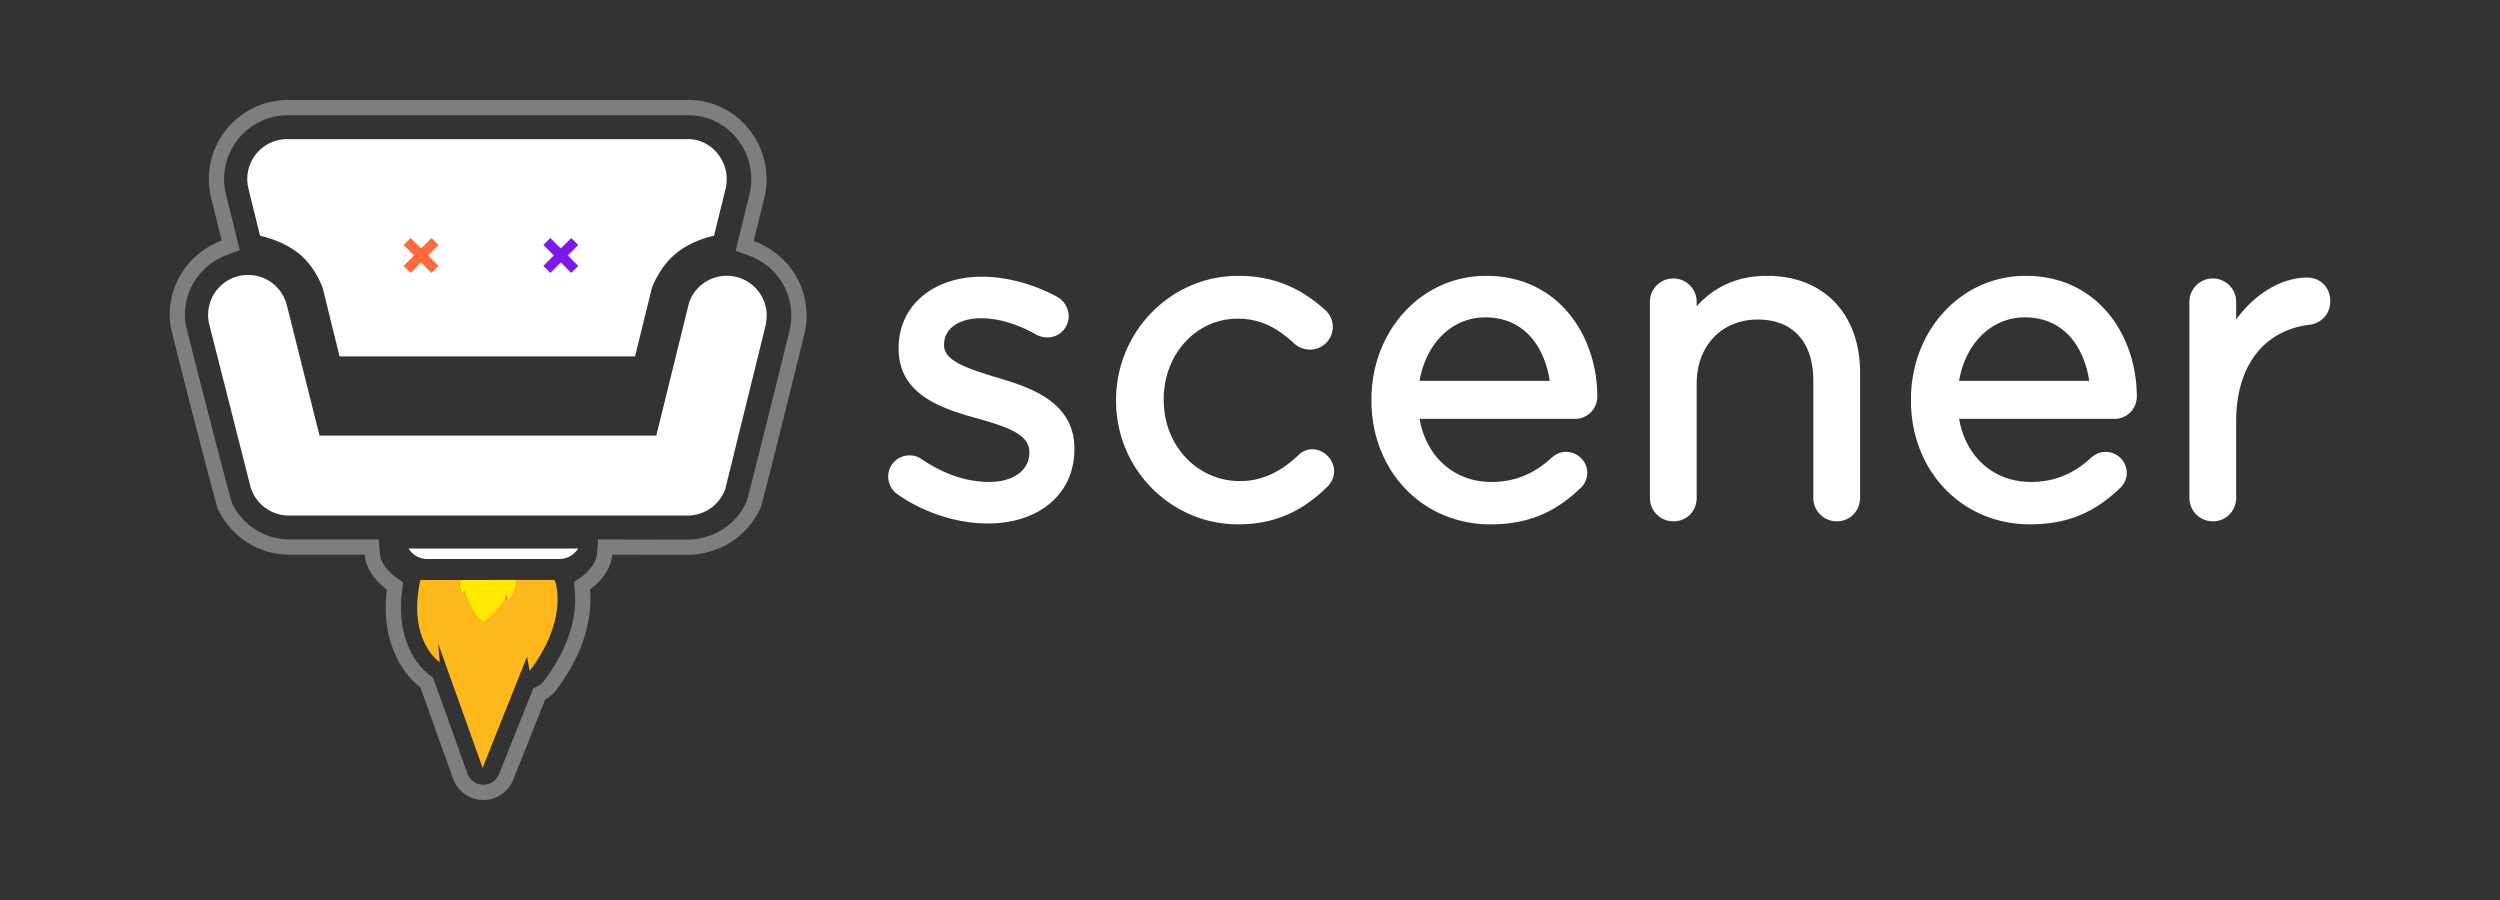 <svg id="b404b433-c1c2-4ce4-9f69-b238686d5643" data-name="Layer 1" xmlns="http://www.w3.org/2000/svg" viewBox="0 0 2500 900"><rect x="0" y="0" width="2500" height="900" fill="#333333" stroke="none"/><title>Artboard 1</title><path d="M997.359,377.655l-.864-.263c-31.661-9.633-52.413-17.079-52.413-32.204v-.872c0-15.598,14.859-26.078,36.976-26.078,17.274,0,36.488,5.73,55.565,16.569l.308.164a23.644,23.644,0,0,0,10.363,2.441,21.229,21.229,0,0,0,21.418-20.984,22.884,22.884,0,0,0-11.486-19.606l-.258-.147c-23.498-12.69-50.849-19.967-75.038-19.967-49.045,0-83.298,29.235-83.298,71.096v.872c0,47.451,45.843,60.468,79.342,69.981,29.117,8.135,51.388,15.752,51.388,33.296v.869c0,17.425-16.084,29.132-40.024,29.132-22.595,0-45.328-7.637-67.571-22.702A19.925,19.925,0,0,0,909.59,455.369a21.229,21.229,0,0,0-21.418,20.985,21.859,21.859,0,0,0,8.862,17.573l.003.001c25.911,18.507,59.764,29.555,90.556,29.555,51.908,0,86.783-29.798,86.783-74.147v-.872C1074.375,400.761,1028.013,386.851,997.359,377.655Z" style="fill:#fff"/><path d="M1312.24,449.269a19.607,19.607,0,0,0-14.128,6.168c-18.214,17.256-37.255,25.644-58.209,25.644-42.725,0-76.192-35.574-76.192-80.987v-.872c0-45.167,32.511-80.549,74.013-80.549,25.902,0,42.69,12.148,56.973,25.276l.245.213a23.991,23.991,0,0,0,15.118,5.449,22.752,22.752,0,0,0,22.728-22.725,22.338,22.338,0,0,0-7.48-16.731c-25.683-23.413-53.379-34.319-87.149-34.319-67.316,0-122.082,55.742-122.082,124.259v.872c0,68.036,54.766,123.387,122.082,123.387,35.164,0,63.648-12.107,89.642-38.1a21.842,21.842,0,0,0,6.292-15.13C1334.094,459.482,1323.882,449.269,1312.24,449.269Z" style="fill:#fff"/><path d="M1597.31,396.607c0-60.016-38.192-120.772-111.187-120.772-64.304,0-114.674,54.389-114.674,123.823v.872c0,70.59,51.172,123.823,119.031,123.823,36.053,0,63.643-11.018,89.444-35.73a20.939,20.939,0,0,0,7.364-15.757,21.229,21.229,0,0,0-21.42-20.982c-4.889,0-9.406,1.782-13.81,5.449l-.25.218c-18.073,16.648-37.282,24.402-60.455,24.402-37.07,0-65.147-25.036-71.755-63.054h155.422A22.317,22.317,0,0,0,1597.31,396.607Zm-112.059-79.241c40.682,0,59.689,31.585,64.481,63.487h-130.147C1426.004,343.118,1452.215,317.366,1485.251,317.366Z" style="fill:#fff"/><path d="M1767.2,275.835c-28.846,0-52.487,10.241-70.528,30.498v-4.285a23.38,23.38,0,1,0-46.758,0V497.707A23.346,23.346,0,0,0,1673.51,521.304c13.203,0,23.161-10.144,23.161-23.597V383.535c0-37.678,25.06-63.993,60.942-63.993,35.405,0,55.711,22.371,55.711,61.377V497.707a23.347,23.347,0,0,0,23.6,23.597c12.989,0,23.161-10.364,23.161-23.597V372.641C1860.085,313.834,1823.625,275.835,1767.2,275.835Z" style="fill:#fff"/><path d="M2136.809,396.607c0-60.016-38.193-120.772-111.187-120.772-64.302,0-114.674,54.389-114.674,123.823v.872c0,70.59,51.172,123.823,119.031,123.823,36.055,0,63.645-11.018,89.444-35.73a20.934,20.934,0,0,0,7.364-15.757,21.23,21.23,0,0,0-21.42-20.982c-4.888,0-9.406,1.782-13.812,5.449l-.248.218c-18.073,16.648-37.282,24.402-60.457,24.402-37.071,0-65.148-25.036-71.756-63.054h155.423A22.317,22.317,0,0,0,2136.809,396.607ZM2024.75,317.366c40.682,0,59.691,31.585,64.48,63.487H1959.085C1965.503,343.118,1991.713,317.366,2024.75,317.366Z" style="fill:#fff"/><path d="M2307.135,277.579c-25.73,0-52.6,16.457-70.965,41.978v-17.509a23.38,23.38,0,1,0-46.758,0V497.707a23.346,23.346,0,0,0,23.597,23.597c12.989,0,23.161-10.364,23.161-23.597V421.011c0-54.77,27.474-90.764,73.688-96.312,12.225-1.834,20.438-11.288,20.438-23.524C2330.296,287.502,2320.554,277.579,2307.135,277.579Z" style="fill:#fff"/><g style="opacity:0.37"><path d="M688.72,115.241a61.829,61.829,0,0,1,48.185,23.36,64.439,64.439,0,0,1,12.944,54.275c-.049.225-.1.448-.162.697l-10.8,43.875-3.307,13.437,13.055,4.586a64.272,64.272,0,0,1,23.989,15.127,63.415,63.415,0,0,1,18.697,45.138,64.12,64.12,0,0,1-1.402,13.318c-2.349,9.908-39.626,160.194-43.287,172.51a64.176,64.176,0,0,1-49.455,37.22l-.451.063-.447.09a56.869,56.869,0,0,1-7.28.633l-76.777-.162-14.031-.029-1.188,13.981a23.831,23.831,0,0,1-3.787,10.994l-.048.073-.047.074a46.39,46.39,0,0,1-11.992,12.617l-7.099,5.088.8,8.697a97.515,97.515,0,0,1-.656,22.354c-3.16,22.627-13.369,45.449-30.345,67.831a17.037,17.037,0,0,1-5.621,4.755l-4.976,2.613-2.088,5.218-7.127,17.803-25.004,62.653a16.805,16.805,0,0,1-15.62,10.632l-.443-.004a16.968,16.968,0,0,1-15.533-11.202l-32.647-91.332-1.522-4.259-3.599-2.739c-3.426-2.607-12.131-10.136-18.962-23.7a91.786,91.786,0,0,1-8.999-31.113,125.037,125.037,0,0,1,.323-29.041l1.092-8.975-7.353-5.261a46.399,46.399,0,0,1-12.446-13.33,23.924,23.924,0,0,1-3.428-10.444l-1.186-13.949-13.999-.001L290.366,539.4h-.222l-.187.005c-.107.002-.26.002-.417.002a63.247,63.247,0,0,1-38.771-13.126,64.435,64.435,0,0,1-18.955-23.492c-3.901-12.75-43.886-167.643-46.313-179.434a64.214,64.214,0,0,1-.556-8.416,63.418,63.418,0,0,1,18.698-45.141,64.337,64.337,0,0,1,23.249-14.863l12.836-4.689-3.267-13.27c-2.855-11.599-10.228-41.553-10.795-43.879a63.809,63.809,0,0,1,60.313-77.842c.256-.008.512-.013.768-.013H688.72m0-15.241H286.749c-.414,0-.828.008-1.241.02a79.051,79.051,0,0,0-74.693,96.501c.068.306,10.848,44.097,10.848,44.097a79.484,79.484,0,0,0-28.797,18.402,78.559,78.559,0,0,0-23.161,55.917,79.489,79.489,0,0,0,.715,10.617c.057,2.953,45.102,177.861,47.222,182.904a79.726,79.726,0,0,0,23.862,29.924A78.365,78.365,0,0,0,289.54,554.649c.338,0,.662-.003.824-.007l74.326.007a39.063,39.063,0,0,0,5.627,17.129,61.62,61.62,0,0,0,16.564,17.749,140.208,140.208,0,0,0-.338,32.594,106.962,106.962,0,0,0,10.532,36.258c8.117,16.118,18.567,25.336,23.343,28.97l32.647,91.332a32.292,32.292,0,0,0,29.66,21.312l.604.006a31.973,31.973,0,0,0,29.841-20.224l25.004-62.652,7.121-17.788a32.297,32.297,0,0,0,10.679-9.039c18.569-24.483,29.771-49.694,33.296-74.933a112.703,112.703,0,0,0,.739-25.858,61.657,61.657,0,0,0,15.963-16.809,38.95,38.95,0,0,0,6.219-18.048l76.786.162a69.467,69.467,0,0,0,10.303-.932A79.478,79.478,0,0,0,760.85,507.096c1.507-2.845,43.825-174.034,43.946-174.723a79.401,79.401,0,0,0,1.767-16.636,78.558,78.558,0,0,0-23.161-55.916,79.409,79.409,0,0,0-29.714-18.729l10.8-43.875c.09-.365.175-.732.256-1.105a79.615,79.615,0,0,0-15.979-67.085A77.002,77.002,0,0,0,688.72,100Z" style="fill:#fff"/></g><path d="M459.093,579.994s.95,12.486,3.446,15.269l1.53-4.281s7.472,24.713,19.921,31.581c0,0,22.256-18.024,22.256-27.648l1.337,6.439s8.809-4.575,8.793-21.405Z" style="fill:#ffe900"/><polygon points="439.237 265.927 428.768 255.454 439.209 245.009 432.222 238.02 421.781 248.464 411.324 238.003 404.337 244.993 414.794 255.454 404.308 265.943 411.296 272.932 421.781 262.443 432.25 272.916 439.237 265.927" style="fill:#ff6a39"/><polygon points="578.952 265.927 568.483 255.454 578.924 245.009 571.937 238.02 561.496 248.464 551.039 238.003 544.052 244.993 554.509 255.454 544.023 265.943 551.01 272.932 561.496 262.443 571.965 272.916 578.952 265.927" style="fill:#7f18ee"/><path d="M688.021,139.12H286.05a39.934,39.934,0,0,0-37.735,48.959L260.072,235.82s22.65,4.121,40.069,18.821c12.982,10.956,19.844,26.118,22.515,33.19l16.893,68.588H635.02l17.037-69.172c3.07-7.416,9.826-21.123,21.184-31.448C690.824,239.816,714,235.82,714,235.82l11.804-47.955C731.173,162.97,712.401,139.12,688.021,139.12Z" style="fill:#fff"/><path d="M766.745,315.737a39.962,39.962,0,0,0-77.598-13.429L656.291,435.612H319.537L286.789,304.97a39.965,39.965,0,0,0-77.456,19.732L250.432,486.58a39.967,39.967,0,0,0,38.41,28.949c.536,0,1.067-.019,1.598-.04v.04H690.824V515.39a39.972,39.972,0,0,0,34.54-26.68l40.238-163.289A75.846,75.846,0,0,0,766.745,315.737Z" style="fill:#fff"/><path d="M555.08,581.214a13.095,13.095,0,0,0-.508-1.265l-38.905.015c-.229,16.238-8.675,20.692-8.675,20.692l-1.32-6.439c0,9.623-21.985,27.648-21.985,27.648-12.297-6.867-19.678-31.581-19.678-31.581l-1.511,4.281c-2.118-2.39-3.108-11.932-3.346-14.579l-38.772.014c-13.36,60.834,19.415,82.225,19.415,82.225l-1.63-18.747L482.627,767.865,507.632,705.21l19.415-48.5,2.625,14.168C565.497,623.642,557.578,588.108,555.08,581.214Z" style="fill:#ffb81c"/><polygon points="438.539 265.927 428.069 255.454 438.51 245.009 431.524 238.02 421.082 248.464 410.625 238.003 403.638 244.993 414.095 255.454 403.61 265.943 410.597 272.932 421.082 262.443 431.552 272.916 438.539 265.927" style="fill:#ff6a39"/><polygon points="578.253 265.927 567.784 255.454 578.225 245.009 571.238 238.02 560.797 248.464 550.34 238.003 543.353 244.993 553.81 255.454 543.325 265.943 550.312 272.932 560.797 262.443 571.267 272.916 578.253 265.927" style="fill:#7f18ee"/><path d="M408.544,548.513A21.947,21.947,0,0,0,427.243,558.98H559.403a21.947,21.947,0,0,0,18.698-10.467Z" style="fill:#fff"/></svg>